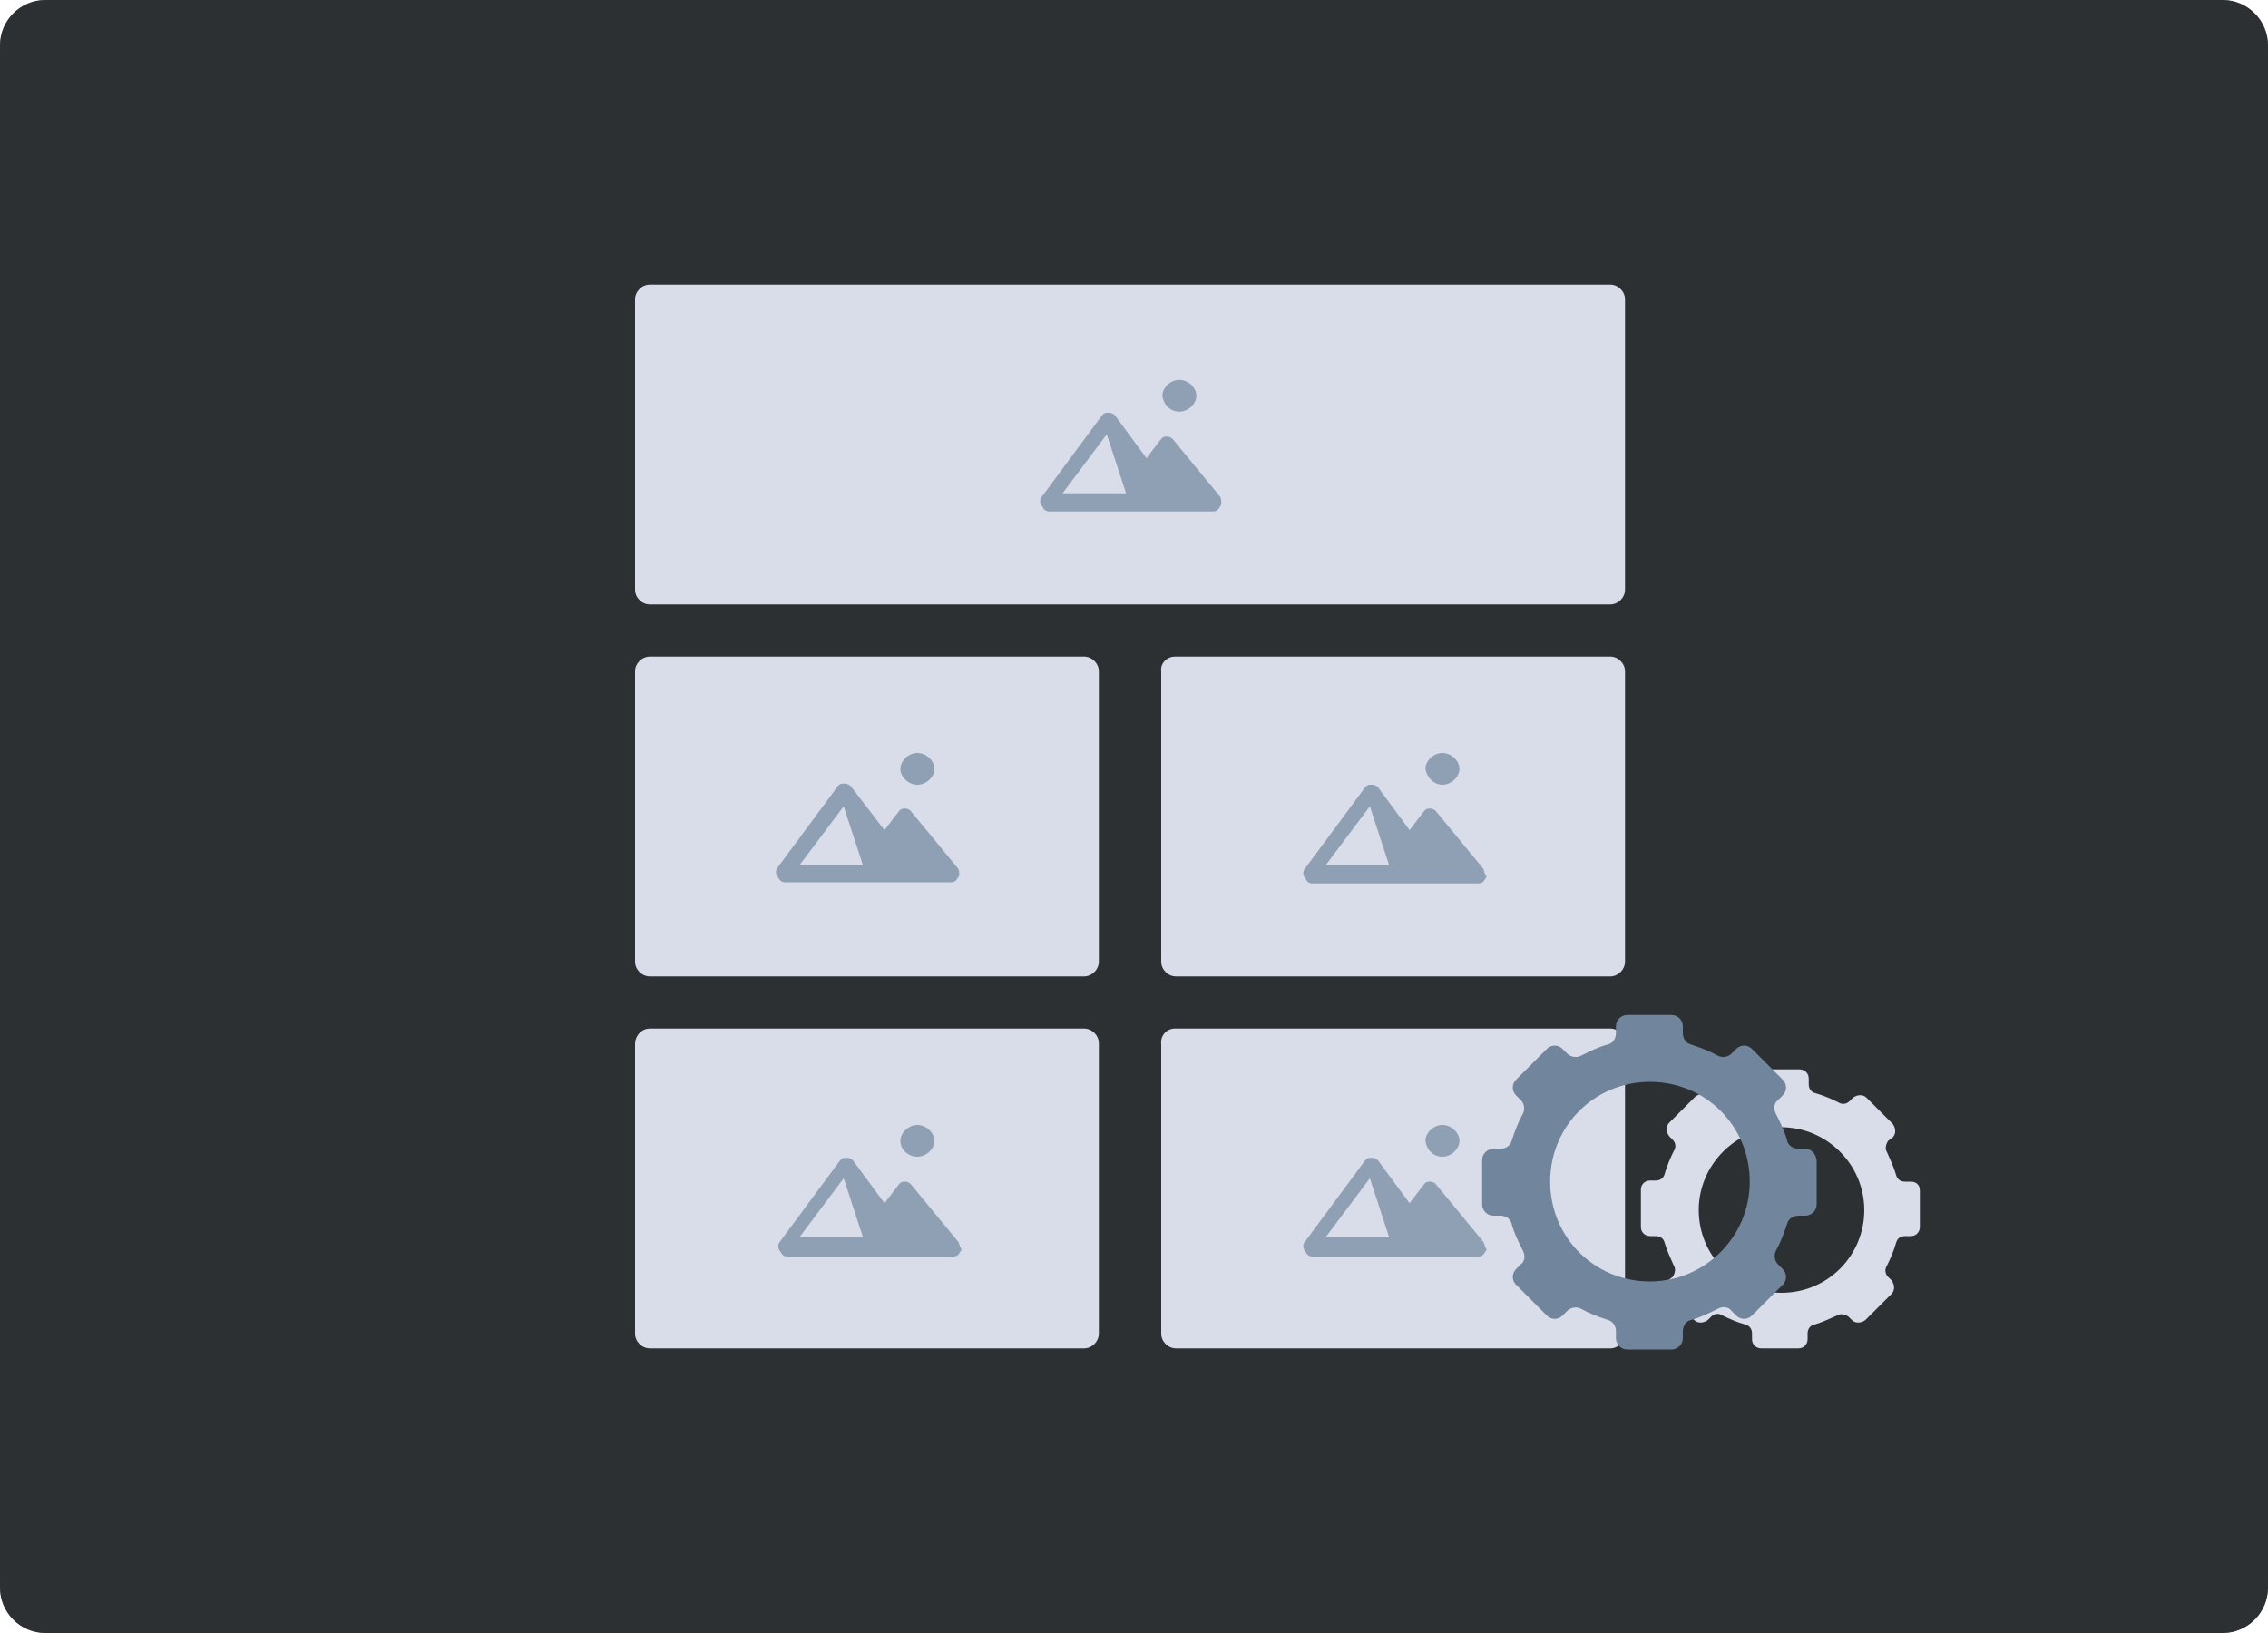 <?xml version="1.0" encoding="utf-8"?>
<!-- Generator: Adobe Illustrator 26.0.0, SVG Export Plug-In . SVG Version: 6.00 Build 0)  -->
<svg version="1.1" id="Layer_1" xmlns="http://www.w3.org/2000/svg" xmlns:xlink="http://www.w3.org/1999/xlink" x="0px" y="0px"
	 viewBox="0 0 200 144" style="enable-background:new 0 0 200 144;" xml:space="preserve">
<style type="text/css">
	.st0{fill:#1E2022;}
	.st1{fill:#3D4145;fill-opacity:0.5;}
	.st2{fill:#D9DDEA;}
	.st3{fill:#71869D;fill-opacity:0.7;}
	.st4{fill:#71869D;}
</style>
<path class="st0" d="M196,0H4C1.8,0,0,1.8,0,4v136c0,2.2,1.8,4,4,4h192c2.2,0,4-1.8,4-4V4C200,1.8,198.2,0,196,0z"/>
<path class="st1" d="M196,0H4C1.8,0,0,1.8,0,4v136c0,2.2,1.8,4,4,4h192c2.2,0,4-1.8,4-4V4C200,1.8,198.2,0,196,0z"/>
<g>
	<path class="st2" d="M103.6,57.9H142c0.7,0,1.3,0.6,1.3,1.3v25.6c0,0.7-0.6,1.3-1.3,1.3h-38.3c-0.7,0-1.3-0.6-1.3-1.3V59.2
		C102.3,58.5,102.9,57.9,103.6,57.9z"/>
	<path class="st3" d="M130.8,76.6l-4.2-5.1c-0.1-0.1-0.3-0.2-0.4-0.2h-0.2c-0.2,0-0.3,0.1-0.4,0.2l-1.3,1.7l-2.8-3.8
		c-0.1-0.1-0.3-0.2-0.5-0.2h-0.2c-0.2,0-0.3,0.1-0.4,0.2l-5.4,7.3c-0.1,0.2-0.1,0.4,0,0.6l0.2,0.3c0.1,0.2,0.3,0.3,0.5,0.3h14.7
		c0.2,0,0.4-0.1,0.5-0.3l0.2-0.3C130.9,77.1,130.9,76.8,130.8,76.6z M116.9,76.3l3.9-5.2l1.7,5.2H116.9z M127.2,69.2
		c0.8,0,1.5-0.7,1.5-1.4s-0.7-1.4-1.5-1.4s-1.5,0.7-1.5,1.4C125.8,68.5,126.4,69.2,127.2,69.2z"/>
	<path class="st2" d="M57.3,25.1H142c0.7,0,1.3,0.6,1.3,1.3V52c0,0.7-0.6,1.3-1.3,1.3H57.3c-0.7,0-1.3-0.6-1.3-1.3V26.4
		C56,25.7,56.6,25.1,57.3,25.1z"/>
	<path class="st3" d="M107.6,43.8l-4.2-5.1c-0.1-0.1-0.3-0.2-0.4-0.2h-0.2c-0.2,0-0.3,0.1-0.4,0.2l-1.3,1.7l-2.8-3.8
		c-0.1-0.1-0.3-0.2-0.5-0.2h-0.2c-0.2,0-0.3,0.1-0.4,0.2l-5.4,7.3c-0.1,0.2-0.1,0.4,0,0.6l0.2,0.3c0.1,0.2,0.3,0.3,0.5,0.3H107
		c0.2,0,0.4-0.1,0.5-0.3l0.2-0.3C107.7,44.2,107.7,44,107.6,43.8z M93.7,43.5l3.9-5.2l1.7,5.2H93.7z M104,36.3
		c0.8,0,1.5-0.7,1.5-1.4s-0.7-1.4-1.5-1.4c-0.8,0-1.5,0.7-1.5,1.4C102.6,35.7,103.2,36.3,104,36.3z"/>
	<path class="st2" d="M57.3,57.9h38.3c0.7,0,1.3,0.6,1.3,1.3v25.6c0,0.7-0.6,1.3-1.3,1.3H57.3c-0.7,0-1.3-0.6-1.3-1.3V59.2
		C56,58.5,56.6,57.9,57.3,57.9z"/>
	<path class="st3" d="M84.5,76.6l-4.2-5.1c-0.1-0.1-0.3-0.2-0.4-0.2h-0.2c-0.2,0-0.3,0.1-0.4,0.2l-1.3,1.7L75,69.3
		c-0.1-0.1-0.3-0.2-0.5-0.2h-0.2c-0.2,0-0.3,0.1-0.4,0.2l-5.4,7.3c-0.1,0.2-0.1,0.4,0,0.6l0.2,0.3c0.1,0.2,0.3,0.3,0.5,0.3h14.7
		c0.2,0,0.4-0.1,0.5-0.3l0.2-0.3C84.6,77.1,84.6,76.8,84.5,76.6z M70.5,76.3l3.9-5.2l1.7,5.2H70.5z M80.9,69.2
		c0.8,0,1.5-0.7,1.5-1.4s-0.7-1.4-1.5-1.4s-1.5,0.7-1.5,1.4S80.1,69.2,80.9,69.2z"/>
	<path class="st2" d="M103.6,90.7H142c0.7,0,1.3,0.6,1.3,1.3v25.6c0,0.7-0.6,1.3-1.3,1.3h-38.3c-0.7,0-1.3-0.6-1.3-1.3V92.1
		C102.3,91.3,102.9,90.7,103.6,90.7z"/>
	<path class="st3" d="M130.8,109.5l-4.2-5.1c-0.1-0.1-0.3-0.2-0.4-0.2h-0.2c-0.2,0-0.3,0.1-0.4,0.2l-1.3,1.7l-2.8-3.8
		c-0.1-0.1-0.3-0.2-0.5-0.2h-0.2c-0.2,0-0.3,0.1-0.4,0.2l-5.4,7.3c-0.1,0.2-0.1,0.4,0,0.6l0.2,0.3c0.1,0.2,0.3,0.3,0.5,0.3h14.7
		c0.2,0,0.4-0.1,0.5-0.3l0.2-0.3C130.9,109.9,130.9,109.6,130.8,109.5z M116.9,109.1l3.9-5.2l1.7,5.2H116.9z M127.2,102
		c0.8,0,1.5-0.7,1.5-1.4s-0.7-1.4-1.5-1.4s-1.5,0.7-1.5,1.4C125.8,101.4,126.4,102,127.2,102z"/>
	<path class="st2" d="M57.3,90.7h38.3c0.7,0,1.3,0.6,1.3,1.3v25.6c0,0.7-0.6,1.3-1.3,1.3H57.3c-0.7,0-1.3-0.6-1.3-1.3V92.1
		C56,91.3,56.6,90.7,57.3,90.7z"/>
	<path class="st3" d="M84.5,109.5l-4.2-5.1c-0.1-0.1-0.3-0.2-0.4-0.2h-0.2c-0.2,0-0.3,0.1-0.4,0.2l-1.3,1.7l-2.8-3.8
		c-0.1-0.1-0.3-0.2-0.5-0.2h-0.2c-0.2,0-0.3,0.1-0.4,0.2l-5.4,7.3c-0.1,0.2-0.1,0.4,0,0.6l0.2,0.3c0.1,0.2,0.3,0.3,0.5,0.3h14.7
		c0.2,0,0.4-0.1,0.5-0.3l0.2-0.3C84.6,109.9,84.6,109.6,84.5,109.5z M70.5,109.1l3.9-5.2l1.7,5.2H70.5z M80.9,102
		c0.8,0,1.5-0.7,1.5-1.4s-0.7-1.4-1.5-1.4s-1.5,0.7-1.5,1.4C79.4,101.4,80.1,102,80.9,102z"/>
	<g>
		<path class="st2" d="M168.5,104.2H168c-0.4,0-0.7-0.2-0.8-0.6c-0.2-0.7-0.5-1.3-0.8-2c-0.2-0.3-0.1-0.7,0.1-1l0.4-0.3
			c0.3-0.3,0.3-0.8,0-1.2l-2.3-2.3c-0.3-0.3-0.8-0.3-1.2,0l-0.3,0.3c-0.3,0.3-0.7,0.3-1,0.1c-0.6-0.3-1.3-0.6-2-0.8
			c-0.4-0.1-0.6-0.4-0.6-0.8v-0.5c0-0.5-0.4-0.8-0.8-0.8h-3.3c-0.5,0-0.8,0.4-0.8,0.8v0.5c0,0.4-0.2,0.7-0.6,0.8
			c-0.7,0.2-1.3,0.5-2,0.8c-0.3,0.2-0.7,0.1-1-0.2l-0.3-0.3c-0.3-0.3-0.8-0.3-1.2,0l-2.3,2.3c-0.3,0.3-0.3,0.8,0,1.2l0.3,0.3
			c0.3,0.3,0.3,0.7,0.1,1c-0.3,0.6-0.6,1.3-0.8,2c-0.1,0.4-0.4,0.6-0.8,0.6h-0.5c-0.5,0-0.8,0.4-0.8,0.8v3.3c0,0.5,0.4,0.8,0.8,0.8
			h0.5c0.4,0,0.7,0.2,0.8,0.6c0.2,0.7,0.5,1.3,0.8,2c0.2,0.3,0.1,0.7-0.1,1l-0.4,0.3c-0.3,0.3-0.3,0.8,0,1.2l2.3,2.3
			c0.3,0.3,0.8,0.3,1.2,0l0.3-0.3c0.3-0.3,0.7-0.3,1-0.1c0.6,0.3,1.3,0.6,2,0.8c0.4,0.1,0.6,0.4,0.6,0.8v0.5c0,0.5,0.4,0.8,0.8,0.8
			h3.3c0.5,0,0.8-0.4,0.8-0.8v-0.5c0-0.4,0.2-0.7,0.6-0.8c0.7-0.2,1.3-0.5,2-0.8c0.3-0.2,0.7-0.1,1,0.1l0.3,0.3
			c0.3,0.3,0.8,0.3,1.2,0l2.3-2.3c0.3-0.3,0.3-0.8,0-1.2l-0.3-0.3c-0.3-0.3-0.3-0.7-0.1-1c0.3-0.6,0.6-1.3,0.8-2
			c0.1-0.4,0.4-0.6,0.8-0.6h0.5c0.5,0,0.8-0.4,0.8-0.8V105C169.3,104.5,169,104.2,168.5,104.2z M157.1,114c-4.1,0-7.3-3.3-7.3-7.3
			s3.3-7.3,7.3-7.3s7.3,3.3,7.3,7.3S161.2,114,157.1,114z"/>
	</g>
	<g>
		<g>
			<path class="st4" d="M159.2,101.3h-0.6c-0.5,0-0.9-0.3-1-0.7c-0.2-0.8-0.6-1.6-1-2.4c-0.2-0.4-0.2-0.9,0.2-1.2l0.4-0.4
				c0.4-0.4,0.4-1,0-1.4l-2.7-2.7c-0.4-0.4-1-0.4-1.4,0l-0.4,0.4c-0.3,0.3-0.8,0.4-1.2,0.2c-0.7-0.4-1.5-0.7-2.4-1
				c-0.4-0.1-0.7-0.5-0.7-1v-0.6c0-0.5-0.4-1-1-1h-3.9c-0.5,0-1,0.4-1,1v0.6c0,0.5-0.3,0.9-0.7,1c-0.8,0.2-1.6,0.6-2.4,1
				c-0.4,0.2-0.9,0.1-1.2-0.2l-0.4-0.4c-0.4-0.4-1-0.4-1.4,0l-2.7,2.7c-0.4,0.4-0.4,1,0,1.4l0.4,0.4c0.3,0.3,0.4,0.8,0.2,1.2
				c-0.4,0.7-0.7,1.5-1,2.4c-0.1,0.4-0.5,0.7-1,0.7h-0.6c-0.5,0-1,0.4-1,1v3.9c0,0.5,0.4,1,1,1h0.6c0.5,0,0.9,0.3,1,0.7
				c0.2,0.8,0.6,1.6,1,2.4c0.2,0.4,0.2,0.9-0.2,1.2l-0.4,0.4c-0.4,0.4-0.4,1,0,1.4l2.7,2.7c0.4,0.4,1,0.4,1.4,0l0.4-0.4
				c0.3-0.3,0.8-0.4,1.2-0.2c0.7,0.4,1.5,0.7,2.4,1c0.4,0.1,0.7,0.5,0.7,1v0.6c0,0.5,0.4,1,1,1h3.9c0.5,0,1-0.4,1-1v-0.6
				c0-0.5,0.3-0.9,0.7-1c0.8-0.2,1.6-0.6,2.4-1c0.4-0.2,0.9-0.2,1.2,0.2l0.4,0.4c0.4,0.4,1,0.4,1.4,0l2.7-2.7c0.4-0.4,0.4-1,0-1.4
				l-0.4-0.4c-0.3-0.3-0.4-0.8-0.2-1.2c0.4-0.7,0.7-1.5,1-2.4c0.1-0.4,0.5-0.7,1-0.7h0.6c0.5,0,1-0.4,1-1v-3.9
				C160.1,101.7,159.7,101.3,159.2,101.3z M145.5,113c-4.9,0-8.8-3.9-8.8-8.8s3.9-8.8,8.8-8.8c4.9,0,8.8,3.9,8.8,8.8
				S150.3,113,145.5,113z"/>
		</g>
	</g>
</g>
</svg>
